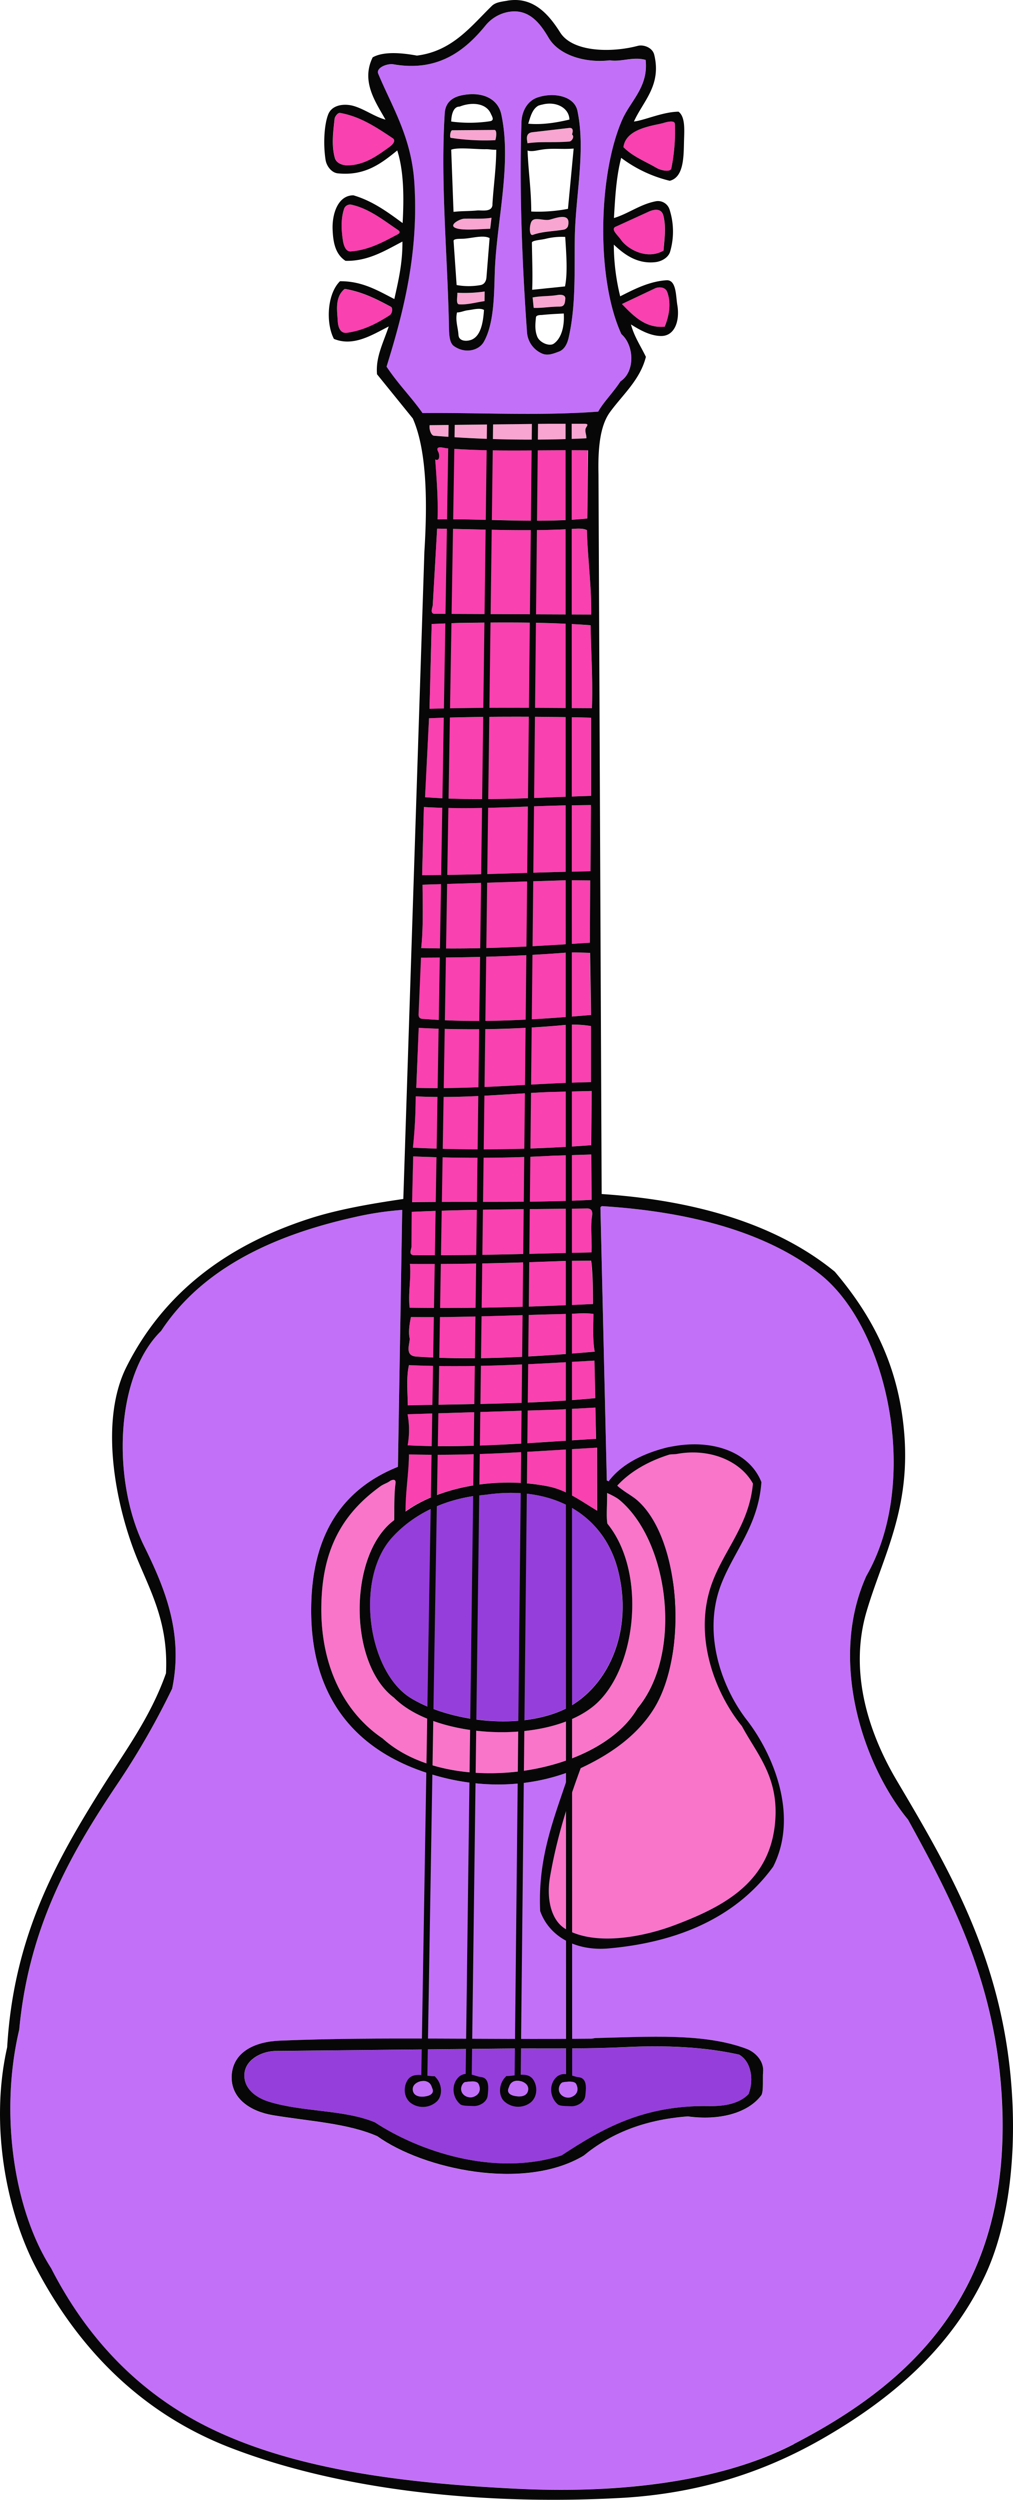 <svg xmlns="http://www.w3.org/2000/svg" width="437.92" height="1080" viewBox="0 0 437.92 1080"><g id="Слой_2" data-name="Слой 2"><g id="Retro12_18439091"><g id="Retro12_18439091-2" data-name="Retro12_18439091"><path d="M392.53 786.13c-19.06-23.11-34.64-68.4-18-105.29C398 640.08 384 573.45 354.18 550.23c-23-17.91-55.8-26.79-94-29.16.14.0-.62.18-.61.72l2.75 117.81c25.13 11.59 38.27 55.11 24.38 88.41-13.33 32-54.13 51.68-98.34 39.09-32.54-9.26-55.45-32.05-53.74-75.84 1.2-30.72 15.12-48.62 37.41-57.55l1.85-111A136.67 136.67.0 0 0 152.6 526c-35.31 8-65.51 22.51-82.94 49-20.23 19.85-21.08 65.07-7.45 92.79 8.29 16.87 17.36 37.12 12.21 61.78a335.85 335.85.0 0 1-22.75 39.82c-20.08 29.81-39.11 61.8-43.36 107.51C-.33 913.33 6.15 955.17 22 979.9c15.78 30.88 38.78 54.9 70.18 69.83 35.81 17 81.51 23.11 131.93 25.5 45.79 2.18 88.62-3.58 119-19.31 51.51-26.66 93.42-66.05 90.07-146.36C431.07 857.8 412 821.45 392.53 786.13zM329.86 895.49c-.23 1.93.31 8.36-.79 9.82-5.85 7.8-18.36 10.94-31.74 9.08-19.47 1.43-33.87 7.71-45.09 17-25.72 15.32-69.18 5.88-89.16-8.45-12.8-5.6-29.17-6.42-45.12-9.07-9.33-1.55-18.48-7-17.79-17.41.66-9.9 9.93-14.35 20.71-14.79 43.46-1.79 89.2-.34 135-.87.19.0 1.23-.26 1.59-.26 23-.53 46.86-2.25 65.27 4.67C326.5 886.59 330.46 890.47 329.86 895.49z" fill="#c370f9"/><path d="M258.6 177.86c2.12-3.93 6.5-8.25 9.62-13.07 6.33-4.13 6-15.43.39-20.43-11-24-10-69.22.48-92.85 3.55-8 11.27-14.1 10-25.61-5.43-1.54-10.57 1-15.49.17-10.83 1.29-22-2.28-26.43-9.71-3.47-5.85-8.54-13.44-18.58-10.92A16.6 16.6.0 0 0 210 10.81c-8.55 10.5-20.2 20.4-39.94 17-2.74-.48-7.7 1.48-6.62 4.07 5.9 14.21 14.3 27.2 15.6 46.86 2 30.47-4.65 56.18-12 79.69 5.28 7.9 10.76 13.19 15.55 20.06C207.5 178.21 233.08 179.74 258.6 177.86zM225.44 52.67c.14-4.25 2.31-8.92 6.79-10.5 7-2.47 16.05-.71 17.39 5.7 3.63 17.28-.83 36.48-1.13 54.62-.24 14.66.55 29.28-2.66 43.39-.56 2.47-1.74 5.14-4.28 6.05-2.11.76-4.62 1.91-7.05.88a10.84 10.84.0 0 1-6.68-9.35C225.74 114.28 224.47 81.5 225.44 52.67zM192.26 48.9c.27-4.15 2.63-6.72 7.05-7.7 8.75-1.94 15.89 1.17 17.4 8.15 4.64 21.44-2.13 46.55-2.82 68.31-.31 9.83-.3 22.22-4.75 30-2.13 3.74-8 5.26-12.91 1.81-1.87-1.33-2.07-4.64-2.13-7.79C193.53 110.79 190.35 78.86 192.26 48.9z" fill="#c370f9"/><path d="M177.49 733.56c15.59 9.61 44.27 13.91 64.18 5.91s32.55-33.16 25.48-61.07c-5.83-23-26.62-36.81-56.28-32.78-1 .13-3.79.41-4.72.53-15.25 2-27.82 8.54-36.41 17.78C153.11 681.82 159 722.15 177.49 733.56z" fill="#963edb"/><path d="M319.51 887.69c-15-3.34-31.65-4.13-49.5-3.24-15.12.76-31.51.61-47.18.57l-104.28 1.09c-6.21.4-12.59 4.15-12.89 10.1-.31 6.31 5.18 10.12 10.35 11.75 14.52 4.58 32.82 3.39 46.09 9 18.81 12.38 51.44 23.63 80.66 14.29 17.18-11.25 35-21.84 63.87-21.32 6.92.13 13.17-1.19 17-5.19C326.1 898.24 324.59 890.5 319.51 887.69z" fill="#963edb"/><path d="M262.54 658.24c17.39 21.36 12.4 63.39-5.67 78.55-20.45 17.15-68.86 14.49-86.57-3.36-19.91-14.84-19.73-62.07.09-76.73.09-5.61-.1-10.86.56-15.89.3-2.32-1.82-1.44-2.38-1-1.25.91-2.88 1.37-4.14 2.28-13.63 9.84-23.59 23.1-25.28 45.72-2.19 29.32 8.7 51.4 26.21 63.21 28.46 25.78 93 16.54 110.2-13 21.31-25.51 12.52-79.86-13.12-93.66C262.56 649.82 262 655 262.54 658.24z" fill="#f975ca"/><path d="M255.9 306c.4-13.16-.4-24.08-.58-35.84-18.66-1.38-36.14-1.32-56.42-1-2.44.0-9.77.38-12.29.47l-.93 36.66C209.83 305.54 232.11 305.86 255.9 306z" fill="#f941af"/><path d="M255.49 343.85v-33.79c-21.28-.54-47.12-.65-70.06.25l-1.75 34.11C207.88 346.23 231.33 344.6 255.49 343.85z" fill="#f941af"/><path d="M246.91 228.54c-19.57 1.1-38.35.1-57.94-.15l-1.89 33c0 .95-1.42 3.85.86 3.81l67.65.31c.08-13.12-1.52-24.14-1.87-36.44C251.86 228.1 249.13 228.41 246.91 228.54z" fill="#f941af"/><path d="M255.46 347.81c-3.08.0-5.45.0-8.55.09-21 .37-41.91 2-63.67.76l-.75 29.44c25-.1 49.72-1.29 72.77-1.67z" fill="#f941af"/><path d="M183.17 440.23c24.88 1.91 48.87.32 72.25-1.72L255 411.66c-2 0-8.08-.28-10.08-.12-20.81 1.64-41.71 2.15-63 2.2l-1.11 24.4C180.78 440.14 182.08 440.15 183.17 440.23z" fill="#f941af"/><path d="M255 407.29l.14-26.92c-2.26.0-8.6-.12-10.71-.06l-61.77 1.91c.08 9.06.35 18.94-.57 27.37C207.63 410.28 230.7 408.88 255 407.29z" fill="#f941af"/><path d="M193 193.63c-1.36-.12-5.25-1.46-3.6 1.62.53 1 .82 4.17-1.33 3.23.61 8 1.37 17 1 25.85 21.42-.29 43.8 1.73 64.73-.36l.29-29.44C233.67 194.25 212.9 195.28 193 193.63z" fill="#f941af"/><path d="M255.49 467.56V443.33a46.21 46.21.0 0 0-13-.3 439.47 439.47.0 0 1-61.53 1.05L180 470C207.44 470.68 230.2 468.05 255.49 467.56z" fill="#f941af"/><path d="M255.51 494.77l.19-23.43-18.52.45c-19.24.89-37.76 2.86-57.47 1.87a217.32 217.32.0 0 1-1.27 22.18A631.29 631.29.0 0 0 255.51 494.77z" fill="#f941af"/><path d="M177 565c27.6.4 53.25-.36 79.23-1.59.0-4.92.0-13.9-.78-18.72-3.25.0-9.58.0-11.7.12-22.71.86-44.76 1.46-66.57 1.29C177.83 552.1 176.33 559 177 565z" fill="#f941af"/><path d="M255.66 518.38l-.13-19.6-16.7.52c-19.93 1.12-39.42 1.18-60.27.3l-.48 19.74C203 519 230.56 519.72 255.66 518.38z" fill="#f941af"/><path d="M179 542.28c26 .2 50.16-.63 76.7-1.19.28-4.6-.46-10.34.13-15.07.15-1.13.83-4-1.95-3.92-25.84.38-51 .3-75.92 1.47l-.07 15.37C177.84 539.66 176.46 542.26 179 542.28z" fill="#f941af"/><path d="M179.88 586.05c25.44 1.79 52.26.0 77.22-2.1-1-5.11-.61-10.71-.56-16.33-3.71-.43-7.11.0-10.78.0-22.14.5-46.24 1.63-68.11 1.36-.37 1.79-1.24 6-.59 9C177.51 580 174.48 585.67 179.88 586.05z" fill="#f941af"/><path d="M236.56 642.08c8.23 1.59 14.44 6.37 21.52 10.58L258 625.4l-10 .59c-23.19 1.4-46.55 3-71.29 2.33.0 7.8-1.51 16.06-1.54 24.69C189.12 642.93 213.51 637.63 236.56 642.08z" fill="#f941af"/><path d="M257.36 604 257 587.79l-10.07.57c-22.83 1.31-46.22 2.46-70.1 1.38-1.19 5.09-.62 11.11-.51 17.39C204.24 606.46 230.52 606.6 257.36 604z" fill="#f941af"/><path d="M257.63 621.61l-.29-13.51-16.2.88-65 2a36.63 36.63.0 0 1 0 13.45C202.93 625.76 230.89 623.17 257.63 621.61z" fill="#f941af"/><path d="M252.86 183.07H236.52l-50.8.6c-.27 2 .71 4.46 1.86 4.56a515.07 515.07.0 0 0 65.92 1.11c.11-1.25-.67-2.68-.36-4.08C253.35 184.3 255 183.13 252.86 183.07z" fill="#f9a5d1"/><path d="M169.77 59.68c-6.69-4.45-13.89-9.36-22.69-10.89-1.08-.18-2.3 1.73-2.38 2.49-.63 5.86-1.42 11.38.09 16.92.68 2.52 3.67 3.32 5.76 3.25 7.4-.24 12.75-4.34 18-8.06C169.3 62.83 171.51 60.85 169.77 59.68z" fill="#f941af"/><path d="M269.51 63.58c4.11 4.16 9.27 6 14.14 8.88 2.25 1.31 6.2 2 6.56.33a79.8 79.8.0 0 0 1.54-19.2c0-1.74-3.26-1-5-.44-.5.15-2 .48-2.53.59C278 55.06 270.4 57 269.51 63.58z" fill="#f941af"/><path d="M171.94 99.28c-6.36-4.27-12.39-9.14-20-10.85A2.78 2.78.0 0 0 148.85 90c-1.51 4.18-1.35 9.1-.63 13.83.31 2 1.13 5.06 3.5 4.85 7.78-.66 13.78-4 19.8-7.17C172.75 100.83 173.36 100.23 171.94 99.28z" fill="#f941af"/><path d="M169 132.61c-6.35-3.4-12.25-6.43-19.88-7.72-.43-.08-1.55 1.34-1.92 2-2.1 3.41-1.5 7.54-1.22 11.62.15 2.14.69 5.82 4.11 5.32 7-1 12.65-3.9 18.32-7.48C169.69 135.5 169.84 133.05 169 132.61z" fill="#f941af"/><path d="M268.43 103.65c2.62 3.77 11 8.88 18.35 4.62.5-5.52 1.15-10.55-.08-15.2-.83-3.14-3.92-2.62-5.89-1.82L266.24 97.9C263.86 99 266.74 101.21 268.43 103.65z" fill="#f941af"/><path d="M287.36 141.14c2.14-5.2 2.78-10.28 1.1-14.93-.8-2.22-3.43-2.38-5.18-1.68l-14.41 6.82C273.8 136.41 279 141.92 287.36 141.14z" fill="#f941af"/><path d="M246.19 61.14c.86-.07 2.37-2 1.1-3.07.4-1.23.74-3-1.35-2.78l-15.72 1.83c-3.32.36-2.34 3.37-2.19 4.78C233.39 61.05 239.76 61.71 246.19 61.14z" fill="#f9a5d1"/><path d="M237.68 94.82c-2.56.64-6.31-1.25-7.75.58-1.1 1.4-1.35 6.69.43 6 4.19-1.5 8.62-1.47 13.12-2.22a2.48 2.48.0 0 0 2.05-1.5C247.08 91.47 240.22 94.18 237.68 94.82z" fill="#f9a5d1"/><path d="M194.92 59.61a98.29 98.29.0 0 0 19.2 1c.31-.7.93-4.41-.41-4.43l-18.23.15C194.7 56.29 194.24 59.52 194.92 59.61z" fill="#f9a5d1"/><path d="M200.64 94.48c-1.81.0-6.94 2.71-3.78 4 3 1.23 10 .48 15 .35l.5-4.77C208.79 94.68 204.62 94.38 200.64 94.48z" fill="#f9a5d1"/><path d="M241.12 127.4c-3.7.63-7.36.38-10.87 1.08l.46 4.5c3.67.14 7.31-.59 11.35-.54 2.07.0 2.16-1.69 2.33-3.31C244.59 127.15 242.17 127.22 241.12 127.4z" fill="#f9a5d1"/><path d="M197.67 126.52c.08 1.65-.73 4.86.75 5 3.7.25 7.39-.89 11-1.38V126A61.45 61.45.0 0 1 197.67 126.52z" fill="#f9a5d1"/><path d="M387.61 769.15c-10.71-18.12-21.17-45.1-13-72.9 7-23.84 19.44-44.48 16.14-78.71C388 588.26 376 567.26 360.89 549.42c-24.67-20.2-59.4-30.81-100.79-33.56L258.73 205c-.24-10.42.43-20.7 4.94-26.91 5.52-7.6 13.08-14 15.55-23.92-2.38-4.93-5-8.64-6.46-14 3.72 2.32 8.12 4.88 12.9 5 6.14.11 8.3-6.72 7.14-13.44-.65-3.74-.34-10.92-4.69-10.65-7.48.47-14.18 4-20 6.94a94.79 94.79.0 0 1-2.76-22.34c4.36 4.12 10 8.45 17.88 7.59 2.81-.3 5.71-2 6.46-4.52a31.15 31.15.0 0 0-.25-18.26A5.24 5.24.0 0 0 283.27 87c-6.61 1.33-11.77 5.38-17.86 7.2.52-9 1-17.8 3.13-26a57.21 57.21.0 0 0 21 9.91c5.8-1.5 6-9.48 6.14-16.29.11-5.21.76-11.19-2.34-13.57-6.81.07-14.67 3.72-19.29 4.26 3.93-8.78 12-15.57 8.78-28.85-.77-3.16-4.66-4.49-7.12-3.85-11.29 3-28.11 2.8-33.53-5.76-4.61-7.28-11.4-15.82-23-13.73-2.23.4-4.88.62-6.52 2.2-8.87 8.6-17 19.59-32.43 21.5-6.55-1.21-14.46-1.89-19.12.76-5.22 10.54 1.52 19.66 5.53 26.91-4.71-1.27-8.75-4.36-13.5-5.83-4-1.25-9.52-.74-11.23 3.5S139.65 62 140.73 69c.46 3 2.78 5.64 5.27 5.89 11.77 1.22 18.82-4.27 25.73-9.89 2.86 8.92 2.94 20.28 2.32 31.38-6.38-4.69-12.92-9.54-21.27-12-6.66.0-9.23 7.94-9 14.63.2 5.59 1.12 10.77 5.58 13.68 9.86.25 17.43-4.61 24.61-8.32.06 9.44-1.75 16.94-3.5 24.83-7-3.57-13.82-7.78-23.49-7.7-5.57 5.43-6.2 18.1-2.63 24.91 8.43 3.5 16.57-1.74 23.71-5.38-2.53 7.46-5.7 13.35-5.08 20.66l15.48 19.11c6.37 14.4 6.22 37.94 5 57.58L174.35 518c-14.3 2.08-28.53 4.57-40.67 8.51-35.85 11.62-63 32.15-79 64-12.3 24.44-4.13 62.1 5.07 84 6.06 14.41 13.06 27.54 12 48.41-6.85 19.42-18.19 34.27-28.35 50.58C24 804.56 5.87 837 3.1 884.47c-7.78 34.45.11 71.72 12.42 95.2 18.52 35.31 45.7 62.94 83.79 77.72 46.09 17.89 106.74 25.12 168.54 21.84 35.78-1.9 64.22-12.07 88.34-26 29.26-16.9 54.47-38.43 69.33-69.43 10.81-22.53 14.38-54.56 11.38-86.59C431.92 844.12 409.65 806.39 387.61 769.15zM171.52 101.47c-6 3.16-12 6.51-19.8 7.17-2.37.21-3.19-2.83-3.5-4.85-.72-4.73-.88-9.65.63-13.83a2.78 2.78.0 0 1 3.07-1.53c7.63 1.71 13.66 6.58 20 10.85C173.36 100.23 172.75 100.83 171.52 101.47zm111.76 23.06c1.75-.7 4.38-.54 5.18 1.68 1.68 4.65 1 9.73-1.1 14.93-8.38.78-13.56-4.73-18.49-9.79zm-17-26.63 14.57-6.65c2-.8 5.06-1.32 5.89 1.82 1.23 4.65.58 9.68.08 15.2-7.35 4.26-15.73-.85-18.35-4.62C266.74 101.21 263.86 99 266.24 97.9zm17.94-44.16c.54-.11 2-.44 2.53-.59 1.78-.56 5-1.3 5 .44a79.8 79.8.0 0 1-1.54 19.2c-.36 1.62-4.31 1-6.56-.33-4.87-2.86-10-4.72-14.14-8.88C270.4 57 278 55.06 284.18 53.74zM168.51 63.39c-5.21 3.72-10.56 7.82-18 8.06-2.09.07-5.08-.73-5.76-3.25-1.51-5.54-.72-11.06-.09-16.92.08-.76 1.3-2.67 2.38-2.49 8.8 1.53 16 6.44 22.69 10.89C171.51 60.85 169.3 62.83 168.51 63.39zM150.1 143.78c-3.42.5-4-3.18-4.11-5.32-.28-4.08-.88-8.21 1.22-11.62.37-.61 1.49-2 1.92-2 7.63 1.29 13.53 4.32 19.88 7.72.83.44.68 2.89-.59 3.69C162.75 139.88 157.09 142.76 150.1 143.78zm32.55 34.69c-4.79-6.87-10.27-12.16-15.55-20.06 7.31-23.51 14-49.22 12-79.69-1.3-19.66-9.7-32.65-15.6-46.86-1.08-2.59 3.88-4.55 6.62-4.07 19.74 3.42 31.39-6.48 39.94-17a16.6 16.6.0 0 1 8.54-5.37c10-2.52 15.11 5.07 18.58 10.92 4.39 7.43 15.6 11 26.43 9.71 4.92.82 10.06-1.71 15.49-.17 1.3 11.51-6.42 17.61-10 25.61-10.52 23.63-11.49 68.89-.48 92.85 5.65 5 5.94 16.3-.39 20.43-3.12 4.82-7.5 9.14-9.62 13.07C233.08 179.74 207.5 178.21 182.65 178.47zM176.18 611l65-2 16.2-.88.29 13.51c-26.74 1.56-54.7 4.15-81.46 2.8A36.63 36.63.0 0 0 176.18 611zm77.69-387c-20.93 2.09-43.31.07-64.73.36.32-8.82-.44-17.87-1-25.85 2.15.94 1.86-2.24 1.33-3.23-1.65-3.08 2.24-1.74 3.6-1.62 19.88 1.65 40.65.62 61.14.9zm1.72 41.51-67.65-.31c-2.28.0-.87-2.86-.86-3.81l1.89-33c19.59.25 38.37 1.25 57.94.15 2.22-.13 5-.44 6.81.5C254.07 241.34 255.67 252.36 255.59 265.48zm-2.09-76.15a515.07 515.07.0 0 1-65.92-1.11c-1.15-.1-2.13-2.54-1.86-4.56l50.8-.6h16.34c2.11.06.49 1.23.28 2.18C252.83 186.65 253.61 188.08 253.5 189.33zM186.61 269.6c2.52-.09 9.85-.43 12.29-.47 20.28-.3 37.76-.36 56.42 1 .18 11.76 1 22.68.58 35.84-23.79-.13-46.07-.45-70.22.27zm-1.15 40.71c22.94-.9 48.78-.79 70.06-.25v33.79c-24.16.75-47.61 2.38-71.78.57zm-2.22 38.35c21.76 1.27 42.63-.39 63.67-.76 3.1.0 5.47-.07 8.55-.09l-.2 28.62c-23 .38-47.79 1.57-72.77 1.67zm-.58 33.56 61.77-1.91c2.11-.06 8.45.07 10.71.06L255 407.29c-24.3 1.59-47.37 3-72.91 2.3C183 401.16 182.74 391.28 182.66 382.22zM182 413.74c21.24-.05 42.14-.56 63-2.2 2-.16 8 .08 10.08.12l.41 26.85c-23.38 2-47.37 3.63-72.25 1.72-1.09-.08-2.39-.09-2.3-2.09zm-1 30.34A439.47 439.47.0 0 0 242.47 443a46.21 46.21.0 0 1 13 .3v24.23c-25.29.49-48.05 3.12-75.5 2.47zm-1.23 29.58c19.71 1 38.23-1 57.47-1.87l18.52-.45-.19 23.43a631.29 631.29.0 0 1-77.07 1.07A217.32 217.32.0 0 0 179.71 473.66zm-1.15 25.94c20.85.88 40.34.82 60.27-.3l16.7-.52.13 19.6c-25.1 1.34-52.63.61-77.58 1zm-.72 39.34.07-15.37c25-1.17 50.08-1.09 75.92-1.47 2.78.0 2.1 2.79 1.95 3.92-.59 4.73.15 10.47-.13 15.07-26.54.56-50.73 1.39-76.7 1.19C176.46 542.26 177.84 539.66 177.84 538.94zm-.64 7.14c21.81.17 43.86-.43 66.57-1.29 2.12-.08 8.45-.1 11.7-.12.77 4.82.76 13.8.78 18.72-26 1.23-51.63 2-79.23 1.59C176.33 559 177.83 552.1 177.2 546.08zM177.06 578c-.65-3 .22-7.16.59-9 21.87.27 46-.86 68.11-1.36 3.67-.09 7.07-.47 10.78.0-.05 5.62-.39 11.22.56 16.33-25 2.12-51.78 3.89-77.22 2.1C174.48 585.67 177.51 580 177.06 578zm-.25 11.77c23.88 1.08 47.27-.07 70.1-1.38l10.07-.57.38 16.21c-26.84 2.6-53.12 2.46-81.06 3.13C176.19 600.85 175.62 594.83 176.81 589.74zm0 38.58c24.74.69 48.1-.93 71.29-2.33l10-.59.05 27.26c-7.08-4.21-13.29-9-21.52-10.58-23.05-4.45-47.44.85-61.32 10.93C175.27 644.38 176.76 636.12 176.78 628.32zm29.37 17.83c.93-.12 3.75-.4 4.72-.53 29.66-4 50.45 9.75 56.28 32.78 7.07 27.91-5.54 53.05-25.48 61.07s-48.59 3.7-64.18-5.91c-18.51-11.41-24.38-51.74-7.75-69.63C178.33 654.69 190.9 648.14 206.15 646.15zm56.29-1.79c25.64 13.8 34.43 68.15 13.12 93.66-17.16 29.51-81.74 38.75-110.2 13-17.51-11.81-28.4-33.89-26.21-63.21 1.69-22.62 11.65-35.88 25.28-45.72 1.26-.91 2.89-1.37 4.14-2.28.56-.41 2.68-1.29 2.38 1-.66 5-.47 10.28-.56 15.89-19.82 14.66-20 61.89-.09 76.73 17.71 17.85 66.12 20.51 86.57 3.36 18.07-15.16 23.06-57.19 5.67-78.55C262 655 262.56 649.82 262.44 644.36zm80.72 411.56c-30.4 15.73-73.23 21.49-119 19.31-50.42-2.39-96.12-8.47-131.93-25.5-31.4-14.93-54.4-39-70.18-69.83C6.15 955.17-.33 913.33 8.31 876.88c4.25-45.71 23.28-77.7 43.36-107.51a335.85 335.85.0 0 0 22.75-39.82c5.15-24.66-3.92-44.91-12.21-61.78C48.58 640.05 49.43 594.83 69.66 575c17.43-26.52 47.63-41.05 82.94-49a136.67 136.67.0 0 1 21.28-3.28l-1.85 111c-22.29 8.93-36.21 26.83-37.41 57.55-1.71 43.79 21.2 66.58 53.74 75.84 44.21 12.59 85-7.09 98.34-39.09 13.89-33.3.75-76.82-24.38-88.41l-2.75-117.81c0-.54.75-.71.61-.72 38.2 2.37 71 11.25 94 29.16C384 573.45 398 640.08 374.54 680.84c-16.65 36.89-1.07 82.18 18 105.29 19.44 35.32 38.54 71.67 40.7 123.43C436.58 989.87 394.67 1029.26 343.16 1055.92z" fill="#070707"/><path d="M322.75 885.18c-18.41-6.92-42.29-5.2-65.27-4.67-.36.0-1.4.26-1.59.26-45.81.53-91.55-.92-135 .87-10.78.44-20 4.89-20.71 14.79-.69 10.39 8.46 15.86 17.79 17.41 16 2.65 32.32 3.47 45.12 9.07 20 14.33 63.44 23.77 89.16 8.45 11.22-9.26 25.62-15.54 45.09-17 13.38 1.86 25.89-1.28 31.74-9.08 1.1-1.46.56-7.89.79-9.82C330.46 890.47 326.5 886.59 322.75 885.18zm.87 19.54c-3.82 4-10.07 5.32-17 5.19-28.84-.52-46.69 10.07-63.87 21.32-29.22 9.34-61.85-1.91-80.66-14.29-13.27-5.59-31.57-4.4-46.09-9-5.17-1.63-10.66-5.44-10.35-11.75.3-6 6.68-9.7 12.89-10.1L222.83 885c15.67.0 32.06.19 47.18-.57 17.85-.89 34.5-.1 49.5 3.24C324.59 890.5 326.1 898.24 323.62 904.72z" fill="#070707"/><path d="M234.5 152.81c2.43 1 4.94-.12 7.05-.88 2.54-.91 3.72-3.58 4.28-6.05 3.21-14.11 2.42-28.73 2.66-43.39.3-18.14 4.76-37.34 1.13-54.62-1.34-6.41-10.39-8.17-17.39-5.7-4.48 1.58-6.65 6.25-6.79 10.5-1 28.83.3 61.61 2.38 90.79A10.84 10.84.0 0 0 234.5 152.81zm4.91-4.34c-1.89 1.32-6.07-.4-7.14-3-1.19-2.9-.82-5.9-.57-8.38.1-.92 1.57-1 2.51-1 3-.33 6-.46 9.5-.65C244.06 140.55 242.91 146 239.41 148.47zm2.65-16c-4-.05-7.68.68-11.35.54l-.46-4.5c3.51-.7 7.17-.45 10.87-1.08 1-.18 3.47-.25 3.27 1.73C244.22 130.75 244.13 132.46 242.06 132.44zm2.2-8.73-14.2 1.46c.26-6.27.0-12.52-.12-20.34.0-1 3.64-1.16 5.77-1.65a29.36 29.36.0 0 1 8.64-.85C244.76 109.38 245.48 117.7 244.26 123.71zm1.27-26a2.48 2.48.0 0 1-2.05 1.5c-4.5.75-8.93.72-13.12 2.22-1.78.64-1.53-4.65-.43-6 1.44-1.83 5.19.06 7.75-.58S247.08 91.47 245.53 97.73zm0-7.51a68.51 68.51.0 0 1-15.87 1.16c0-9.44-1.26-17.28-1.59-26.37 1.67.62 3.74.0 5.68-.3 4.88-.85 9.15-.1 14.24-.54zM232.72 45.66a12.44 12.44.0 0 1 1.78-.49c5.8-1.51 11.48 1.33 11.67 6.49-4.86 1.15-11.35 2.38-17.82 1.78C229.28 50.65 230 47.21 232.72 45.66zm-2.5 11.46 15.72-1.83c2.09-.25 1.75 1.55 1.35 2.78 1.27 1.08-.24 3-1.1 3.07-6.43.57-12.8-.09-18.16.76C227.88 60.49 226.9 57.48 230.22 57.12z" fill="#070707"/><path d="M196.23 149.51c4.88 3.45 10.78 1.93 12.91-1.81 4.45-7.82 4.44-20.21 4.75-30 .69-21.76 7.46-46.87 2.82-68.31-1.51-7-8.65-10.09-17.4-8.15-4.42 1-6.78 3.55-7.05 7.7-1.91 30 1.27 61.89 1.84 92.82C194.16 144.87 194.36 148.18 196.23 149.51zm7.8-2.81c-2 .86-5.65.94-5.83-2-.2-3.24-1.45-6.32-.62-9.71 1.55.0 3-.73 4.47-.92 2.45-.29 5.39-1.19 7.17-.17C208.87 139.31 207.86 145 204 146.7zm5.43-16.59c-3.65.49-7.34 1.63-11 1.38-1.48-.11-.67-3.32-.75-5a61.45 61.45.0 0 0 11.79-.54zm.85-10.46c-.07 1.52-.75 3.15-2.49 3.5a29.19 29.19.0 0 1-10.42.0l-1.32-19.07c0-1.16 3.29-.8 5-1 3.56-.32 8-1.59 10.57-.22zm1.6-20.81c-5 .13-12.07.88-15-.35-3.16-1.3 2-4 3.78-4 4-.1 8.15.2 11.77-.41zm1-10.46c-.2 3.47-4.6 2.37-6.71 2.56-3.33.32-6.73.19-10.14.6l-1-26.87c3-1.17 11.26-.07 15.14-.21 1.4.0 2.8.33 4.33.23C214.48 73 213.31 80.54 212.87 88.38zM198.55 46.07a6.06 6.06.0 0 0 1-.33c4.85-1.63 10.6-1.1 12.59 3.3.62 1.36 1.77 3-.39 3.35a59.9 59.9.0 0 1-16.68.12C195.11 49.58 196 46.08 198.55 46.07zm-3.07 10.22 18.23-.15c1.34.0.72 3.73.41 4.43a98.29 98.29.0 0 1-19.2-1C194.24 59.52 194.7 56.29 195.48 56.29z" fill="#070707"/><path d="M307.83 683.87c5.22-14.29 16.06-25.14 17.68-43-5.63-10.11-19.18-15.39-33-12.78-.66.12-2.67.1-3.28.3-8.71 2.76-16.68 7.15-22.4 13.38 2.6 2.5 6.28 4.16 9 6.65 18.58 16.85 21.53 66.24 6.78 89.84-7.34 11.74-19.07 19.74-31.57 25.56-5.66 15.39-10.39 30.34-13.26 47-1.66 9.63.52 19 6.89 22.6 13.08 7.47 34 3.13 46.7-1.65 22.05-8.27 42.59-19.14 43.88-46.85.83-18-8.33-27.69-14.47-39.29C309.48 731.93 299.35 707 307.83 683.87z" fill="#f975ca"/><path d="M311.71 684.61c5.51-14.39 16.11-25.44 17.44-44.27-4.92-12.57-20.13-18.47-37.24-15.64-1.4.23-2.73.46-4.06.79-11.62 3-22.5 8.76-27.33 18.77a34 34 0 0 1 13.56 9c14.15 15.16 17.87 50.28 9.24 74.24-6.09 16.89-20.76 26.79-35.91 34.15-6.5 20.93-15.06 38.53-13.89 64 4 11.19 15.6 17.37 29.62 16.13 32.51-2.89 56.33-15 71.1-35.32 11.26-22.2-.12-48.82-11.38-63.35C312.52 729.83 303.39 706.32 311.71 684.61zM335.24 785c-1.29 27.71-21.83 38.58-43.88 46.85-12.74 4.78-33.62 9.12-46.7 1.65-6.37-3.62-8.55-13-6.89-22.6 2.87-16.69 7.6-31.64 13.26-47 12.5-5.82 24.23-13.82 31.57-25.56 14.75-23.6 11.8-73-6.78-89.84-2.74-2.49-6.42-4.15-9-6.65 5.72-6.23 13.69-10.62 22.4-13.38.61-.2 2.62-.18 3.28-.3 13.85-2.61 27.4 2.67 33 12.78-1.62 17.81-12.46 28.66-17.68 43-8.48 23.15 1.65 48.06 12.94 61.84C326.91 757.31 336.07 767 335.24 785z" fill="#070707"/><path d="M182 904.33h2.63l12-723.88-2.64-.05zm40.37 2.3H225l7.6-725h-2.64zm-21.15-3.47h2.63l9.36-723.95h-2.63zm45.91-721.9h-2.63l.22 723.67h2.63z" fill="#070707"/><path d="M222.62 899.06c-2.15.7-2.33 2.16-2.75 3.12-.86 2 .81 2.92 2 3.25 2.15.61 5.7.7 6.43-2C229.2 899.84 224.51 898.44 222.62 899.06z" fill="#c370f9"/><path d="M201.07 899.52c-.8.14-1.69 1.53-1.75 2.79-.12 3 3.17 4.38 5.18 3.72 2.57-.84 3.71-3 2.38-5.72C206.19 898.91 203.27 899.13 201.07 899.52z" fill="#c370f9"/><path d="M218.86 896.93s-.29.35-.39.45c-2.75 2.85-3.13 7.62-.7 10.25a8.86 8.86.0 0 0 11.51.8c2.92-2.28 3.27-6.67 1.35-9.78C228.24 894.78 222.87 897 218.86 896.93zm9.4 6.45c-.73 2.75-4.28 2.66-6.43 2-1.15-.33-2.82-1.23-2-3.25.42-1 .6-2.42 2.75-3.12C224.51 898.44 229.2 899.84 228.26 903.38z" fill="#070707"/><path d="M208 897.37c-2.58-.29-5.54-2.23-8.31-.94-.29.14-.87.47-.59.27-4.19 3-3.84 9.2-.22 12.34 1 .89 3.63.72 5.88.84s5.74-1.54 6.06-4.51S211.74 897.8 208 897.37zM204.5 906c-2 .66-5.3-.68-5.18-3.72.06-1.26 1-2.65 1.75-2.79 2.2-.39 5.12-.61 5.81.79C208.21 903 207.07 905.19 204.5 906z" fill="#070707"/><path d="M184.18 899.14c2.15.7 2.33 2.16 2.74 3.12.87 2-.8 2.92-1.95 3.24-2.15.61-5.7.7-6.43-2C177.6 899.92 182.29 898.52 184.18 899.14z" fill="#c370f9"/><path d="M176.17 898.72c-1.93 3.11-1.57 7.5 1.35 9.79a8.86 8.86.0 0 0 11.51-.8c2.43-2.63 2.05-7.41-.7-10.25-.1-.1-.37-.45-.4-.45C183.93 897.1 178.56 894.86 176.17 898.72zm8 .42c2.15.7 2.33 2.16 2.74 3.12.87 2-.8 2.92-1.95 3.24-2.15.61-5.7.7-6.43-2C177.6 899.92 182.29 898.52 184.18 899.14z" fill="#070707"/><path d="M243.32 899.6c-.81.14-1.7 1.53-1.75 2.79-.13 3 3.17 4.38 5.17 3.72 2.57-.85 3.72-3 2.38-5.72C248.44 899 245.51 899.21 243.32 899.6z" fill="#c370f9"/><path d="M250.21 897.45c-2.58-.29-5.55-2.23-8.32-.94-.29.14-.87.47-.59.26-4.19 3.05-3.84 9.2-.22 12.34 1 .9 3.63.73 5.89.85s5.73-1.54 6.05-4.51S254 897.88 250.21 897.45zm-3.47 8.66c-2 .66-5.3-.68-5.17-3.72.05-1.26.94-2.65 1.75-2.79 2.19-.39 5.12-.62 5.8.79C250.46 903.1 249.31 905.26 246.74 906.11z" fill="#070707"/></g></g></g></svg>